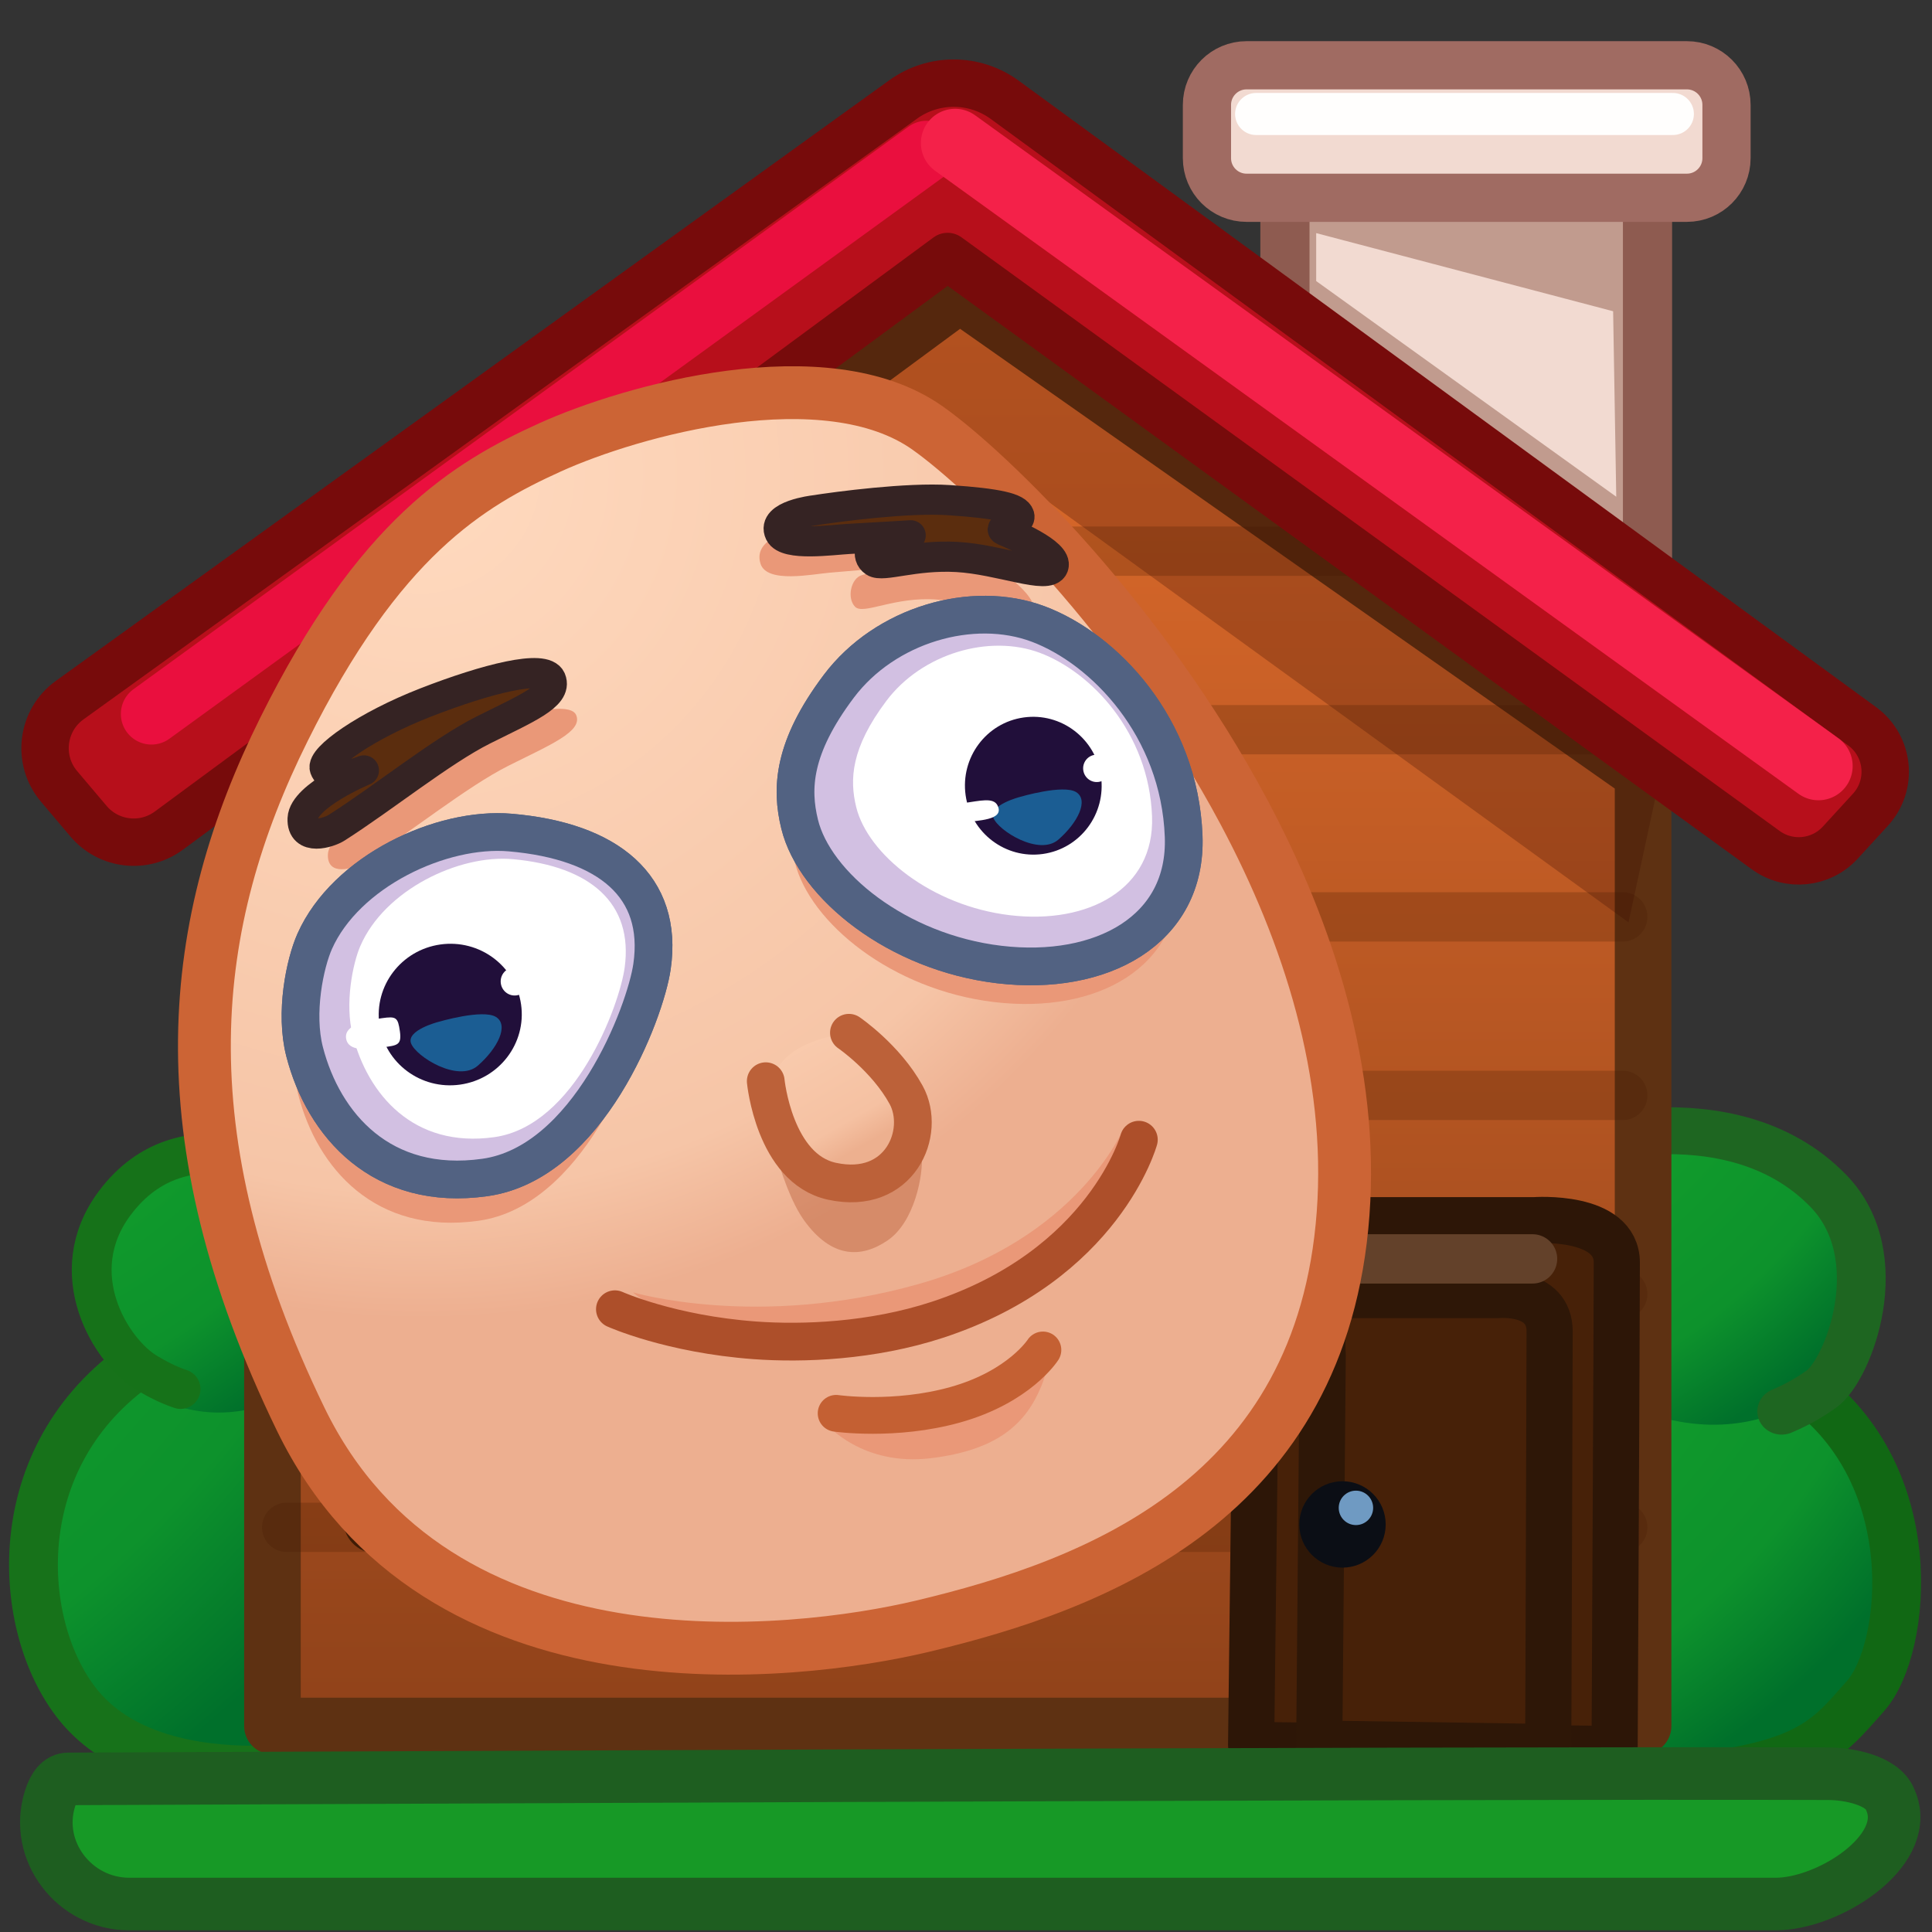 <svg xmlns="http://www.w3.org/2000/svg" xmlns:xlink="http://www.w3.org/1999/xlink" viewBox="0 0 512 512" width="512" height="512" style="width: 100%; height: 100%; transform: translate3d(0,0,0); content-visibility: visible;" preserveAspectRatio="xMidYMid meet"><rect x="0" y="0" width="512" height="512" fill="#333333" stroke="none"/><defs><clipPath id="__lottie_element_2"><rect width="512" height="512" x="0" y="0"></rect></clipPath><clipPath id="__lottie_element_4"><path d="M0,0 L512,0 L512,512 L0,512z"></path></clipPath><radialGradient id="__lottie_element_14" spreadMethod="pad" gradientUnits="userSpaceOnUse" cx="-91.546" cy="-146.757" r="224.05" fx="-91.546" fy="-146.757"><stop offset="0%" stop-color="rgb(255,218,191)"></stop><stop offset="85%" stop-color="rgb(246,197,167)"></stop><stop offset="100%" stop-color="rgb(237,175,144)"></stop></radialGradient><linearGradient id="__lottie_element_19" spreadMethod="pad" gradientUnits="userSpaceOnUse" x1="26.018" y1="9.434" x2="51.783" y2="54.326"><stop offset="0%" stop-color="rgb(252,210,182)"></stop><stop offset="85%" stop-color="rgb(245,193,162)"></stop><stop offset="100%" stop-color="rgb(237,176,143)"></stop></linearGradient><linearGradient id="__lottie_element_32" spreadMethod="pad" gradientUnits="userSpaceOnUse" x1="13.137" y1="-225.641" x2="12.664" y2="264.253"><stop offset="0%" stop-color="rgb(232,112,45)"></stop><stop offset="50%" stop-color="rgb(180,85,34)"></stop><stop offset="100%" stop-color="rgb(128,58,22)"></stop></linearGradient><linearGradient id="__lottie_element_41" spreadMethod="pad" gradientUnits="userSpaceOnUse"><stop></stop><stop></stop><stop></stop></linearGradient><linearGradient id="__lottie_element_45" spreadMethod="pad" gradientUnits="userSpaceOnUse"><stop></stop><stop></stop><stop></stop></linearGradient><radialGradient id="__lottie_element_58" spreadMethod="pad" gradientUnits="userSpaceOnUse" cx="-91.422" cy="-112.188" r="202.655" fx="-111.281" fy="-125.44"><stop offset="0%" stop-color="rgb(26,179,45)"></stop><stop offset="85%" stop-color="rgb(13,146,44)"></stop><stop offset="100%" stop-color="rgb(0,112,43)"></stop></radialGradient><radialGradient id="__lottie_element_59" spreadMethod="pad" gradientUnits="userSpaceOnUse" cx="-91.422" cy="-112.188" r="179.585" fx="-91.422" fy="-112.188"><stop offset="0%" stop-color="rgb(26,179,45)"></stop><stop offset="85%" stop-color="rgb(13,146,44)"></stop><stop offset="100%" stop-color="rgb(0,112,43)"></stop></radialGradient><radialGradient id="__lottie_element_60" spreadMethod="pad" gradientUnits="userSpaceOnUse" cx="-212.391" cy="-130.363" r="328.3" fx="-212.391" fy="-130.363"><stop offset="0%" stop-color="rgb(26,179,45)"></stop><stop offset="85%" stop-color="rgb(13,146,44)"></stop><stop offset="100%" stop-color="rgb(0,112,43)"></stop></radialGradient><radialGradient id="__lottie_element_61" spreadMethod="pad" gradientUnits="userSpaceOnUse" cx="-91.422" cy="-112.188" r="179.585" fx="-91.422" fy="-112.188"><stop offset="0%" stop-color="rgb(26,179,45)"></stop><stop offset="85%" stop-color="rgb(13,146,44)"></stop><stop offset="100%" stop-color="rgb(0,112,43)"></stop></radialGradient></defs><g clip-path="url(#__lottie_element_2)"><g clip-path="url(#__lottie_element_4)" style="display: block;" transform="matrix(1,0,0,1,0,0)" opacity="1"><g style="display: block;" transform="matrix(1,0,0,1,287.919,-14.636)" opacity="1"><g opacity="1" transform="matrix(1,0,0,1,100.645,123.626)"><path fill="rgb(193,155,142)" fill-opacity="1" d=" M-48.043,-11.597 C-48.043,-11.597 -48.043,-59.64 -48.043,-59.64 C-48.043,-59.64 48.043,-59.64 48.043,-59.64 C48.043,-59.64 48.043,59.64 48.043,59.64 C48.043,59.64 -48.043,-11.597 -48.043,-11.597z"></path><path stroke-linecap="round" stroke-linejoin="round" fill-opacity="0" stroke="rgb(142,91,80)" stroke-opacity="1" stroke-width="13.033" d=" M-48.043,-11.597 C-48.043,-11.597 -48.043,-59.64 -48.043,-59.64 C-48.043,-59.64 48.043,-59.64 48.043,-59.64 C48.043,-59.64 48.043,59.64 48.043,59.64 C48.043,59.64 -48.043,-11.597 -48.043,-11.597z"></path></g><g opacity="1" transform="matrix(1,0,0,1,100.779,49.491)"><path fill="rgb(242,218,209)" fill-opacity="1" d=" M-58.348,17.556 C-58.348,17.556 58.348,17.556 58.348,17.556 C64.145,17.556 68.844,12.858 68.844,7.061 C68.844,7.061 68.844,-7.06 68.844,-7.06 C68.844,-12.857 64.145,-17.556 58.348,-17.556 C58.348,-17.556 -58.348,-17.556 -58.348,-17.556 C-64.145,-17.556 -68.844,-12.857 -68.844,-7.06 C-68.844,-7.06 -68.844,7.061 -68.844,7.061 C-68.844,12.858 -64.145,17.556 -58.348,17.556z"></path></g><g opacity="1" transform="matrix(1,0,0,1,100.779,49.491)"><path stroke-linecap="round" stroke-linejoin="round" fill-opacity="0" stroke="rgb(160,107,98)" stroke-opacity="1" stroke-width="12.774" d=" M-58.348,17.556 C-58.348,17.556 58.348,17.556 58.348,17.556 C64.145,17.556 68.844,12.858 68.844,7.061 C68.844,7.061 68.844,-7.06 68.844,-7.06 C68.844,-12.857 64.145,-17.556 58.348,-17.556 C58.348,-17.556 -58.348,-17.556 -58.348,-17.556 C-64.145,-17.556 -68.844,-12.857 -68.844,-7.06 C-68.844,-7.06 -68.844,7.061 -68.844,7.061 C-68.844,12.858 -64.145,17.556 -58.348,17.556z"></path></g><g opacity="1" transform="matrix(1,0,0,1,100.645,111.343)"><path fill="rgb(242,218,209)" fill-opacity="1" d=" M38.932,-14.223 C38.932,-14.223 -39.759,-34.931 -39.759,-34.931 C-39.759,-34.931 -39.759,-22.223 -39.759,-22.223 C-39.759,-22.223 39.759,34.931 39.759,34.931 C39.759,34.931 38.932,-14.223 38.932,-14.223z"></path></g><g opacity="1" transform="matrix(1,0,0,1,22.482,22.422)"><path fill="rgb(127,127,127)" fill-opacity="1" d=" M132.926,22.422 C132.926,22.422 22.482,22.422 22.482,22.422 C22.482,22.422 132.926,22.422 132.926,22.422z"></path></g><g opacity="1" transform="matrix(1,0,0,1,0,0)"><path stroke-linecap="round" stroke-linejoin="round" fill-opacity="0" stroke="rgb(255,254,253)" stroke-opacity="1" stroke-width="11.148" d=" M155.407,44.843 C155.407,44.843 44.964,44.843 44.964,44.843"></path></g></g><g style="display: block;" transform="matrix(1,0,0,1,256,256)" opacity="1"><g opacity="1" transform="matrix(1,0,0,1,0,0)"><path fill="rgb(39,15,28)" fill-opacity="1" d=" M-103,-86 C-103,-86 -167,-19 -167,0 C-167,19 -169,116 -156,134 C-143,152 -25,154 4,155 C33,156 49,125 54,107 C59,89 95,9 87,-45 C79,-99 -103,-86 -103,-86z"></path><path stroke-linecap="butt" stroke-linejoin="miter" fill-opacity="0" stroke-miterlimit="4" stroke="rgb(93,43,9)" stroke-opacity="0.24" stroke-width="15" d=" M-103,-86 C-103,-86 -167,-19 -167,0 C-167,19 -169,116 -156,134 C-143,152 -25,154 4,155 C33,156 49,125 54,107 C59,89 95,9 87,-45 C79,-99 -103,-86 -103,-86z"></path></g></g><g style="display: block;" transform="matrix(1,0,0,1,-36.623,251.424)" opacity="1"><g opacity="1" transform="matrix(0.997,-0.079,0.076,0.957,-13.328,46.115)"><g opacity="1" transform="matrix(1,0,0,1,477.546,152.388)"><path fill="url(#__lottie_element_58)" fill-opacity="1" d=" M-71.077,-55.592 C-71.077,-55.592 9.333,-68.497 42.092,-41.694 C74.852,-14.891 64.925,38.716 53.012,50.628 C41.1,62.541 -11.514,68.497 -11.514,68.497 C-11.514,68.497 -71.077,53.607 -71.077,53.607 C-71.077,53.607 -71.077,-55.592 -71.077,-55.592z"></path></g><g opacity="1" transform="matrix(1,0,0,1,479.434,152.388)"><path stroke-linecap="round" stroke-linejoin="round" fill-opacity="0" stroke="rgb(17,104,20)" stroke-opacity="1" stroke-width="12.934" d=" M-72.964,-55.592 C-72.964,-55.592 6.445,-64.497 39.204,-37.694 C71.964,-10.891 63.038,38.216 51.125,50.128 C39.213,62.041 33.689,70.188 -16.401,68.497 C-36.855,67.807 -72.964,53.607 -72.964,53.607 C-72.964,53.607 -72.964,-55.592 -72.964,-55.592z"></path></g><g opacity="1" transform="matrix(1,0,0,1,504.145,80.015)"><path fill="url(#__lottie_element_59)" fill-opacity="1" d=" M-50.954,-33.986 C-50.954,-33.986 3.022,-47.68 27.173,-17.279 C42.612,2.155 28.714,32.409 21.204,37.084 C13.693,41.758 0.525,47.68 -16.78,43.021 C-30.947,39.207 -55.407,26.892 -55.407,26.892 C-55.407,26.892 -50.954,-33.986 -50.954,-33.986z"></path></g><g opacity="1" transform="matrix(1,0,0,1,504.145,77.335)"><path stroke-linecap="round" stroke-linejoin="round" fill-opacity="0" stroke="rgb(30,102,33)" stroke-opacity="1" stroke-width="12.934" d=" M-58.619,24.529 C-58.619,24.529 -43.489,-32.332 -43.489,-32.332 C-43.489,-32.332 3.023,-45 27.174,-14.599 C42.612,4.835 28.714,35.09 21.204,39.764 C18.34,41.546 14.653,43.51 10.228,45"></path></g></g><g opacity="1" transform="matrix(1,0,0,1,2,0)"><g opacity="1" transform="matrix(1,0,0,1,89.114,86.452)"><path fill="url(#__lottie_element_60)" fill-opacity="1" d=" M27.146,23.898 C27.146,23.898 -14.465,17.121 -34.157,41.911 C-46.746,57.757 -40.729,102.553 -36.29,108.239 C-7.492,145.124 16.572,123.878 30.682,120.079 C42.233,116.969 34.746,19.436 34.746,19.436 C34.746,19.436 27.146,23.898 27.146,23.898z"></path></g><g opacity="1" transform="matrix(1,0,0,1,105.299,152.388)"><path stroke-linecap="round" stroke-linejoin="round" fill-opacity="0" stroke="rgb(23,114,26)" stroke-opacity="1" stroke-width="12.934" d=" M25.965,-45.592 C25.965,-45.592 -5.445,-65.997 -38.204,-39.194 C-70.964,-12.391 -65.177,32.688 -47.624,50.628 C-26.331,72.391 16.902,63.497 16.902,63.497 C16.902,63.497 72.965,53.607 72.965,53.607 C72.965,53.607 25.965,-45.592 25.965,-45.592z"></path></g><g opacity="1" transform="matrix(1,0,0,1,89.114,86.452)"><path fill="url(#__lottie_element_61)" fill-opacity="1" d=" M24.146,-26.102 C24.146,-26.102 -2.465,-38.879 -22.157,-14.089 C-34.746,1.757 -23.414,26.427 -17.29,30.239 C-11.166,34.05 -0.428,38.878 13.682,35.079 C25.233,31.969 34.746,19.436 34.746,19.436 C34.746,19.436 24.146,-26.102 24.146,-26.102z"></path></g><g opacity="1" transform="matrix(1,0,0,1,89.132,79.675)"><path stroke-linecap="round" stroke-linejoin="round" fill-opacity="0" stroke="rgb(22,114,25)" stroke-opacity="1" stroke-width="10.546" d=" M34.727,26.212 C34.727,26.212 24.127,-19.325 24.127,-19.325 C24.127,-19.325 -5.668,-37.006 -24.139,-12.216 C-38.01,6.401 -25.063,27.095 -15.601,32.736 C-13.238,34.144 -10.259,35.792 -6.651,37.006"></path></g></g></g><g style="display: block;" transform="matrix(1,0,0,1,-25.962,-10.842)" opacity="1"><g opacity="1" transform="matrix(1,0,0,1,221.461,313.324)"><path stroke-linecap="round" stroke-linejoin="round" fill-opacity="0" stroke="rgb(132,67,23)" stroke-opacity="1" stroke-width="29.877" d=" M100.342,7.904 C100.342,62.299 111.864,122.707 2.741,122.707 C-111.864,122.707 -96.641,62.299 -96.641,7.904 C-96.641,-46.491 -91.835,-122.707 0.787,-120.715 C102.134,-118.536 100.342,-46.491 100.342,7.904z"></path></g><g opacity="1" transform="matrix(1,0,0,1,279.78,278.496)"><path fill="url(#__lottie_element_32)" fill-opacity="1" d=" M0.509,-189.755 C0.509,-189.755 -181.615,-55.452 -181.615,-55.452 C-181.615,-55.452 -181.615,189.755 -181.615,189.755 C-181.615,189.755 181.616,189.755 181.616,189.755 C181.616,189.755 181.616,-62.574 181.616,-62.574 C181.616,-62.574 0.509,-189.755 0.509,-189.755z M-53.544,134.812 C-159.387,134.812 -155.204,98.057 -155.204,47.82 C-155.204,-2.417 -137.628,-76.078 -56.987,-78.258 C16.032,-80.231 42.436,-7.758 42.436,42.479 C42.436,92.716 47.237,134.812 -53.544,134.812z"></path></g><g opacity="1" transform="matrix(1,0,0,1,279.78,278.496)"><path stroke-linecap="round" stroke-linejoin="round" fill-opacity="0" stroke="rgb(94,49,18)" stroke-opacity="1" stroke-width="15" d=" M0.509,-189.755 C0.509,-189.755 -181.615,-55.452 -181.615,-55.452 C-181.615,-55.452 -181.615,189.755 -181.615,189.755 C-181.615,189.755 181.616,189.755 181.616,189.755 C181.616,189.755 181.616,-62.574 181.616,-62.574 C181.616,-62.574 0.509,-189.755 0.509,-189.755z M-53.544,134.812 C-159.387,134.812 -155.204,98.057 -155.204,47.82 C-155.204,-2.417 -137.628,-76.078 -56.987,-78.258 C16.032,-80.231 42.436,-7.758 42.436,42.479 C42.436,92.716 47.237,134.812 -53.544,134.812z"></path></g><g opacity="1" transform="matrix(1,0,0,1,0,0)"><g opacity="1" transform="matrix(1,0,0,1,0,0)"><path stroke-linecap="round" stroke-linejoin="round" fill-opacity="0" stroke="rgb(67,28,1)" stroke-opacity="0.24" stroke-width="13.071" d=" M175.933,156.91 C175.933,156.91 444.012,156.91 444.012,156.91"></path></g><g opacity="1" transform="matrix(1,0,0,1,0,0)"><path stroke-linecap="round" stroke-linejoin="round" fill-opacity="0" stroke="rgb(67,28,1)" stroke-opacity="0.24" stroke-width="13.071" d=" M259.117,204.221 C259.117,204.221 457.09,204.221 457.09,204.221"></path></g><g opacity="1" transform="matrix(1,0,0,1,0,0)"><path stroke-linecap="round" stroke-linejoin="round" fill-opacity="0" stroke="rgb(67,28,1)" stroke-opacity="0.24" stroke-width="13.071" d=" M94.202,204.221 C94.202,204.221 205.902,204.221 205.902,204.221"></path></g><g opacity="1" transform="matrix(1,0,0,1,0,0)"><path stroke-linecap="round" stroke-linejoin="round" fill-opacity="0" stroke="rgb(67,28,1)" stroke-opacity="0.24" stroke-width="13.071" d=" M308.883,253.822 C308.883,253.822 456.012,253.822 456.012,253.822"></path></g><g opacity="1" transform="matrix(1,0,0,1,0,0)"><path stroke-linecap="round" stroke-linejoin="round" fill-opacity="0" stroke="rgb(67,28,1)" stroke-opacity="0.24" stroke-width="13.071" d=" M101.937,253.822 C101.937,253.822 135.612,253.822 135.612,253.822"></path></g><g opacity="1" transform="matrix(1,0,0,1,0,0)"><path stroke-linecap="round" stroke-linejoin="round" fill-opacity="0" stroke="rgb(67,28,1)" stroke-opacity="0.24" stroke-width="13.071" d=" M315.603,301.134 C315.603,301.134 456.012,301.134 456.012,301.134"></path></g><g opacity="1" transform="matrix(1,0,0,1,0,0)"><path stroke-linecap="round" stroke-linejoin="round" fill-opacity="0" stroke="rgb(67,28,1)" stroke-opacity="0.24" stroke-width="13.071" d=" M101.937,301.134 C101.937,301.134 123.812,301.134 123.812,301.134"></path></g><g opacity="1" transform="matrix(1,0,0,1,0,0)"><path stroke-linecap="round" stroke-linejoin="round" fill-opacity="0" stroke="rgb(67,28,1)" stroke-opacity="0.24" stroke-width="13.071" d=" M315.094,353.787 C315.094,353.787 456.011,353.787 456.011,353.787"></path></g><g opacity="1" transform="matrix(1,0,0,1,0,0)"><path stroke-linecap="round" stroke-linejoin="round" fill-opacity="0" stroke="rgb(67,28,1)" stroke-opacity="0.24" stroke-width="13.071" d=" M101.937,353.787 C101.937,353.787 123.304,353.787 123.304,353.787"></path></g><g opacity="1" transform="matrix(1,0,0,1,0,0)"><path stroke-linecap="round" stroke-linejoin="round" fill-opacity="0" stroke="rgb(67,28,1)" stroke-opacity="0.24" stroke-width="13.071" d=" M101.937,415.597 C101.937,415.597 456.011,415.597 456.011,415.597"></path></g></g><g opacity="1" transform="matrix(1,0,0,1,405.54,403.476)"><path fill="rgb(71,33,8)" fill-opacity="1" d=" M-48.02,69.801 C-48.02,69.801 -46.565,-50.783 -46.565,-50.783 C-46.565,-50.783 -48.893,-69.271 -35.797,-69.271 C-35.797,-69.271 27.065,-69.271 27.065,-69.271 C27.065,-69.271 48.893,-70.88 48.893,-58.018 C48.893,-45.155 48.311,70.879 48.311,70.879 C48.311,70.879 -48.02,69.801 -48.02,69.801z"></path></g><g opacity="1" transform="matrix(1,0,0,1,405.54,403.476)"><path stroke-linecap="round" stroke-linejoin="round" fill-opacity="0" stroke="rgb(45,22,7)" stroke-opacity="1" stroke-width="12.231" d=" M-48.02,69.801 C-48.02,69.801 -46.565,-50.783 -46.565,-50.783 C-46.565,-50.783 -48.893,-69.271 -35.797,-69.271 C-35.797,-69.271 27.065,-69.271 27.065,-69.271 C27.065,-69.271 48.893,-70.88 48.893,-58.018 C48.893,-45.155 48.311,70.879 48.311,70.879 C48.311,70.879 -48.02,69.801 -48.02,69.801z"></path></g><g opacity="1" transform="matrix(1,0,0,1,405.829,413.253)"><path stroke-linecap="round" stroke-linejoin="round" fill-opacity="0" stroke="rgb(46,23,7)" stroke-opacity="1" stroke-width="12.231" d=" M-30.248,59.653 C-30.248,59.653 -29.331,-43.398 -29.331,-43.398 C-29.331,-43.398 -30.798,-59.2 -22.548,-59.2 C-22.548,-59.2 17.049,-59.2 17.049,-59.2 C17.049,-59.2 30.799,-60.574 30.799,-49.581 C30.799,-38.589 30.433,60.574 30.433,60.574 C30.433,60.574 -30.248,59.653 -30.248,59.653z"></path></g><g opacity="1" transform="matrix(1,0,0,1,283.553,168.289)"><path fill="rgb(61,12,1)" fill-opacity="0.27" d=" M-182.379,82.414 C-182.379,82.414 -9.157,-45.785 -9.157,-45.785 C-9.157,-45.785 173.985,86.993 173.985,86.993 C173.985,86.993 182.379,48.075 182.379,48.075 C182.379,48.075 -2.289,-86.992 -2.289,-86.992 C-2.289,-86.992 -179.327,38.155 -179.327,38.155 C-179.327,38.155 -182.379,82.414 -182.379,82.414z"></path></g><g opacity="1" transform="matrix(1,0,0,1,281.68,135.998)"><path fill="rgb(183,15,27)" fill-opacity="1" d=" M-210.976,94.97 C-210.976,94.97 -4.602,-57.18 -4.602,-57.18 C-4.602,-57.18 212.227,100.143 212.227,100.143 C218.36,104.593 226.855,103.735 231.975,98.15 C231.975,98.15 239.964,89.434 239.964,89.434 C245.971,82.882 244.946,72.563 237.769,67.319 C237.769,67.319 10.537,-98.706 10.537,-98.706 C2.528,-104.557 -8.335,-104.593 -16.382,-98.794 C-16.382,-98.794 -237.263,60.393 -237.263,60.393 C-244.68,65.738 -245.971,76.269 -240.066,83.248 C-240.066,83.248 -232.256,92.477 -232.256,92.477 C-226.924,98.779 -217.62,99.868 -210.976,94.97z"></path></g><g opacity="1" transform="matrix(1,0,0,1,281.68,135.998)"><path stroke-linecap="round" stroke-linejoin="round" fill-opacity="0" stroke="rgb(119,11,11)" stroke-opacity="1" stroke-width="12.562" d=" M-210.976,94.97 C-210.976,94.97 -4.602,-57.18 -4.602,-57.18 C-4.602,-57.18 212.227,100.143 212.227,100.143 C218.36,104.593 226.855,103.735 231.975,98.15 C231.975,98.15 239.964,89.434 239.964,89.434 C245.971,82.882 244.946,72.563 237.769,67.319 C237.769,67.319 10.537,-98.706 10.537,-98.706 C2.528,-104.557 -8.335,-104.593 -16.382,-98.794 C-16.382,-98.794 -237.263,60.393 -237.263,60.393 C-244.68,65.738 -245.971,76.269 -240.066,83.248 C-240.066,83.248 -232.256,92.477 -232.256,92.477 C-226.924,98.779 -217.62,99.868 -210.976,94.97z"></path></g><g opacity="1" transform="matrix(1,0,0,1,381.737,414.834)"><path fill="rgb(11,14,21)" fill-opacity="1" d=" M11.447,0 C11.447,6.322 6.321,11.446 0,11.446 C-6.322,11.446 -11.447,6.322 -11.447,0 C-11.447,-6.322 -6.322,-11.446 0,-11.446 C6.321,-11.446 11.447,-6.322 11.447,0z"></path></g><g opacity="1" transform="matrix(1,0,0,1,385.299,410.443)"><path fill="rgb(111,154,194)" fill-opacity="1" d=" M4.56,0 C4.56,2.519 2.518,4.561 -0.001,4.561 C-2.519,4.561 -4.561,2.519 -4.561,0 C-4.561,-2.519 -2.519,-4.561 -0.001,-4.561 C2.518,-4.561 4.56,-2.519 4.56,0z"></path></g><g opacity="1" transform="matrix(1,0,0,1,168.81,125.5)"><path stroke-linecap="round" stroke-linejoin="round" fill-opacity="0" stroke="rgb(234,15,62)" stroke-opacity="1" stroke-width="16.216" d=" M-102.713,74.549 C-102.713,74.549 102.712,-74.549 102.712,-74.549"></path></g><g opacity="1" transform="matrix(1,0,0,1,393.47,131.298)"><path stroke-linecap="round" stroke-linejoin="round" fill-opacity="0" stroke="rgb(244,33,73)" stroke-opacity="1" stroke-width="18.132" d=" M-114.401,-82.557 C-114.401,-82.557 114.401,82.557 114.401,82.557"></path></g><g opacity="1" transform="matrix(1,0,0,1,0,0)"><path stroke-linecap="round" stroke-linejoin="round" fill-opacity="0" stroke="rgb(99,65,42)" stroke-opacity="1" stroke-width="13.071" d=" M370.715,344.46 C370.715,344.46 432.101,344.46 432.101,344.46"></path></g><g opacity="1" transform="matrix(1,0,0,1,283.422,497.98)"><path fill="rgb(23,153,38)" fill-opacity="1" d=" M-223.179,17.451 C-237.755,17.451 -248.594,3.363 -244.189,-10.532 C-243.203,-13.641 -241.677,-15.714 -239.36,-15.714 C-228.63,-15.714 125.719,-17.451 227.116,-17.084 C232.347,-17.065 241.284,-15.43 243.422,-10.35 C243.563,-10.017 243.698,-9.673 243.828,-9.317 C248.594,3.708 226.996,17.451 213.126,17.451 C213.126,17.451 -223.179,17.451 -223.179,17.451z"></path></g><g opacity="1" transform="matrix(1,0,0,1,283.422,497.98)"><path stroke-linecap="round" stroke-linejoin="round" fill-opacity="0" stroke="rgb(30,94,32)" stroke-opacity="1" stroke-width="13.931" d=" M-223.179,17.451 C-237.755,17.451 -248.594,3.363 -244.189,-10.532 C-243.203,-13.641 -241.677,-15.714 -239.36,-15.714 C-228.63,-15.714 125.719,-17.451 227.116,-17.084 C232.347,-17.065 241.284,-15.43 243.422,-10.35 C243.563,-10.017 243.698,-9.673 243.828,-9.317 C248.594,3.708 226.996,17.451 213.126,17.451 C213.126,17.451 -223.179,17.451 -223.179,17.451z"></path></g></g><g style="display: block;" transform="matrix(1,0,0,1,51.079,137.468)" opacity="1"><g opacity="1" transform="matrix(1,0,0,1,145.21,155.95)"><path stroke-linecap="round" stroke-linejoin="round" fill-opacity="0" stroke="rgb(139,10,37)" stroke-opacity="1" stroke-width="20.54" d=" M93.86,-9.215 C93.86,25.608 91.746,90.017 84.997,95.401 C73.467,104.6 41.215,95.821 1.95,95.821 C-38.476,95.821 -65.508,98.784 -80.646,95.946 C-89.364,94.311 -93.86,23.704 -93.86,-11.504 C-93.86,-65.9 -53.633,-104.601 0.763,-104.601 C55.158,-104.601 93.86,-63.61 93.86,-9.215z"></path></g><g opacity="1" transform="matrix(1,0,0,1,145.081,256.011)"><path fill="rgb(63,28,5)" fill-opacity="1" d=" M-96.458,18.145 C-101.495,18.145 -105.478,13.878 -105.132,8.853 C-105.132,8.853 -104.263,-3.773 -104.263,-3.773 C-103.668,-10.814 -97.869,-16.354 -90.803,-16.447 C-90.706,-16.448 -90.608,-16.448 -90.51,-16.448 C-80.674,-16.448 85.849,-17.805 85.849,-17.805 C85.849,-17.805 96.024,-18.144 100.433,-12.379 C102.172,-10.105 103.933,2.019 104.959,10.285 C105.478,14.463 102.216,18.145 98.006,18.145 C98.006,18.145 -96.458,18.145 -96.458,18.145z"></path></g><g opacity="1" transform="matrix(1,0,0,1,143.683,245.413)"><path fill="rgb(165,82,25)" fill-opacity="0.52" d=" M91.063,4.324 C91.063,4.324 -91.061,4.324 -91.061,4.324 C-93.44,4.324 -95.386,2.378 -95.386,0 C-95.386,-2.378 -93.44,-4.324 -91.061,-4.324 C-91.061,-4.324 91.063,-4.324 91.063,-4.324 C93.441,-4.324 95.386,-2.378 95.386,0 C95.386,2.378 93.441,4.324 91.063,4.324z"></path></g></g><g style="display: block;" transform="matrix(1,0,0,1,9.672,61.106)" opacity="1"><g opacity="1" transform="matrix(1,0,0,1,193.284,211.169)"><path fill="url(#__lottie_element_14)" fill-opacity="1" d=" M41.419,158.712 C7.663,166.734 -87.297,177.967 -123.273,103.82 C-160.081,27.959 -152.99,-28.086 -127.736,-78.924 C-102.482,-129.762 -78.81,-143.905 -57.227,-153.701 C-35.644,-163.497 15.899,-177.967 42.914,-158.811 C59.452,-147.084 99.652,-107.84 126.716,-57.047 C143.861,-24.87 155.734,11.943 152.979,49.332 C147.415,124.861 87.935,147.658 41.419,158.712z"></path><path stroke-linecap="butt" stroke-linejoin="miter" fill-opacity="0" stroke-miterlimit="10" stroke="rgb(204,100,53)" stroke-opacity="1" stroke-width="14" d=" M41.419,158.712 C7.663,166.734 -87.297,177.967 -123.273,103.82 C-160.081,27.959 -152.99,-28.086 -127.736,-78.924 C-102.482,-129.762 -78.81,-143.905 -57.227,-153.701 C-35.644,-163.497 15.899,-177.967 42.914,-158.811 C59.452,-147.084 99.652,-107.84 126.716,-57.047 C143.861,-24.87 155.734,11.943 152.979,49.332 C147.415,124.861 87.935,147.658 41.419,158.712z"></path></g></g><g style="display: block;" transform="matrix(1,0,0,1,137.956,277.032)" opacity="1"><g opacity="1" transform="matrix(1,0,0,1,110.639,95.793)"><path fill="rgb(234,152,120)" fill-opacity="1" d=" M-29.605,4.54 C-29.605,4.54 -20.16,15.802 -1.998,13.622 C16.165,11.443 23.43,4.178 27.425,-5.63 C29.449,-10.597 29.605,-15.801 29.605,-15.801 C29.605,-15.801 25.972,-11.08 18.344,-7.811 C10.716,-4.541 -1.635,-1.271 -5.994,-0.908 C-10.353,-0.545 -29.605,4.54 -29.605,4.54z"></path></g><g opacity="1" transform="matrix(1,0,0,1,111.026,90.228)"><path stroke-linecap="round" stroke-linejoin="round" fill-opacity="0" stroke="rgb(196,96,51)" stroke-opacity="1" stroke-width="9.743" d=" M-27.401,7.285 C-27.401,7.285 -11.913,9.511 4.153,5.02 C21.189,0.258 27.401,-9.51 27.401,-9.51"></path></g><g opacity="1" transform="matrix(1,0,0,1,94.837,54.928)"><path fill="rgb(234,152,120)" fill-opacity="1" d=" M-65.022,10.534 C-65.022,10.534 -31.966,20.342 10.534,8.354 C53.034,-3.633 65.022,-33.056 65.022,-33.056 C65.022,-33.056 59.165,9.899 19.979,18.889 C-41.774,33.056 -65.022,10.534 -65.022,10.534z"></path></g><g opacity="1" transform="matrix(1,0,0,1,94.426,52.046)"><path stroke-linecap="round" stroke-linejoin="round" fill-opacity="0" stroke="rgb(173,79,42)" stroke-opacity="1" stroke-width="10" d=" M-69.426,17.88 C-69.426,17.88 -54.771,24.491 -32.282,26.128 C-19.68,27.046 -1.349,26.378 16.031,20.68 C60.348,6.15 69.426,-27.046 69.426,-27.046"></path></g></g><g style="display: block;" transform="matrix(1,0,0,1,86.392,142.22)" opacity="1"><g opacity="1" transform="matrix(1,0,0,1.492,150.979,9.472)"><path fill="rgb(234,152,120)" fill-opacity="1" d=" M-26.729,-7.514 C-20.562,-8.487 -1.925,-10.956 9.034,-10.222 C22.085,-9.348 27.092,-8.126 27.67,-6.087 C28.248,-4.048 21.88,-2.953 23.553,-2.205 C25.226,-1.457 38.048,3.766 36.702,7.361 C35.355,10.956 22.53,5.477 11.146,4.839 C-0.237,4.202 -8.521,7.62 -10.758,6.111 C-12.995,4.603 -11.926,1.011 -8.88,0.465 C-5.834,-0.081 -1.128,-0.902 -1.128,-0.902 C-1.128,-0.902 -11.387,-0.274 -17.488,0.051 C-21.92,0.288 -34.113,2.03 -35.818,-1.53 C-38.049,-6.187 -26.729,-7.514 -26.729,-7.514z"></path></g><g opacity="1" transform="matrix(1,0,0,1,34.175,66.726)"><path fill="rgb(234,152,120)" fill-opacity="1" d=" M-24.715,19.9 C-12.229,11.946 3.114,-0.469 14.217,-6.036 C25.319,-11.603 33.926,-15.097 32.131,-19.431 C30.434,-23.527 15.004,-19.575 -0.995,-13.35 C-16.993,-7.126 -28.798,1.329 -27.792,4.155 C-26.264,8.447 -17.436,4.684 -17.436,4.684 C-17.436,4.684 -33.416,11.375 -33.671,17.451 C-33.926,23.527 -26.655,21.136 -24.715,19.9z"></path></g></g><g style="display: block;" transform="matrix(1,0,0,1,59.944,111.808)" opacity="1"><g opacity="1" transform="matrix(1,0,0,1,182.518,30.956)"><path fill="rgb(91,45,14)" fill-opacity="1" d=" M-26.73,-7.514 C-20.563,-8.487 -1.926,-10.956 9.033,-10.222 C22.083,-9.348 27.092,-8.126 27.67,-6.087 C28.248,-4.048 21.879,-2.953 23.552,-2.205 C25.225,-1.457 38.048,3.766 36.702,7.361 C35.355,10.956 22.53,5.477 11.146,4.839 C-0.237,4.202 -8.522,7.62 -10.759,6.111 C-12.996,4.603 -11.927,1.011 -8.881,0.465 C-5.835,-0.081 -1.128,-0.902 -1.128,-0.902 C-1.128,-0.902 -11.387,-0.274 -17.488,0.051 C-21.92,0.288 -34.113,2.03 -35.818,-1.53 C-38.049,-6.187 -26.73,-7.514 -26.73,-7.514z"></path><path stroke-linecap="round" stroke-linejoin="round" fill-opacity="0" stroke="rgb(53,35,35)" stroke-opacity="1" stroke-width="8" d=" M-26.73,-7.514 C-20.563,-8.487 -1.926,-10.956 9.033,-10.222 C22.083,-9.348 27.092,-8.126 27.67,-6.087 C28.248,-4.048 21.879,-2.953 23.552,-2.205 C25.225,-1.457 38.048,3.766 36.702,7.361 C35.355,10.956 22.53,5.477 11.146,4.839 C-0.237,4.202 -8.522,7.62 -10.759,6.111 C-12.996,4.603 -11.927,1.011 -8.881,0.465 C-5.835,-0.081 -1.128,-0.902 -1.128,-0.902 C-1.128,-0.902 -11.387,-0.274 -17.488,0.051 C-21.92,0.288 -34.113,2.03 -35.818,-1.53 C-38.049,-6.187 -26.73,-7.514 -26.73,-7.514z"></path></g><g opacity="1" transform="matrix(1,0,0,1,53.925,87.683)"><path fill="rgb(91,45,14)" fill-opacity="1" d=" M-24.715,19.9 C-12.229,11.946 3.114,-0.469 14.217,-6.036 C25.319,-11.603 33.926,-15.097 32.131,-19.431 C30.434,-23.527 15.004,-19.575 -0.995,-13.35 C-16.993,-7.126 -28.798,1.329 -27.792,4.155 C-26.264,8.447 -17.436,4.684 -17.436,4.684 C-17.436,4.684 -33.416,11.375 -33.671,17.451 C-33.926,23.527 -26.655,21.136 -24.715,19.9z"></path><path stroke-linecap="round" stroke-linejoin="round" fill-opacity="0" stroke="rgb(53,35,35)" stroke-opacity="1" stroke-width="8" d=" M-24.715,19.9 C-12.229,11.946 3.114,-0.469 14.217,-6.036 C25.319,-11.603 33.926,-15.097 32.131,-19.431 C30.434,-23.527 15.004,-19.575 -0.995,-13.35 C-16.993,-7.126 -28.798,1.329 -27.792,4.155 C-26.264,8.447 -17.436,4.684 -17.436,4.684 C-17.436,4.684 -33.416,11.375 -33.671,17.451 C-33.926,23.527 -26.655,21.136 -24.715,19.9z"></path></g></g><g style="display: block;" transform="matrix(1,0,0,1,53.066,133.811)" opacity="1"><g opacity="1" transform="matrix(1,0,0,1,0,0)"><g opacity="1" transform="matrix(1,0,0,1,207.726,84.961)"><path fill="rgb(234,152,120)" fill-opacity="1" d=" M-50.187,9.61 C-52.499,0.176 -52.045,-10.691 -39.794,-26.963 C-27.543,-43.234 -4.423,-50.004 13.054,-43.439 C30.53,-36.875 50.508,-16.118 51.577,12.821 C52.499,37.759 29.735,50.004 2.7,46.793 C-24.334,43.582 -46.213,25.826 -50.187,9.61z"></path></g><g opacity="1" transform="matrix(1,0,0,1,209.037,75.004)"><path fill="rgb(210,192,226)" fill-opacity="1" d=" M-50.187,9.61 C-52.499,0.176 -52.045,-10.691 -39.794,-26.963 C-27.543,-43.234 -4.423,-50.004 13.054,-43.439 C30.53,-36.875 50.508,-16.118 51.577,12.821 C52.499,37.759 29.735,50.004 2.7,46.793 C-24.334,43.582 -46.213,25.826 -50.187,9.61z"></path></g><g opacity="1" transform="matrix(1,0,0,1,209.037,75.004)"><path stroke-linecap="round" stroke-linejoin="round" fill-opacity="0" stroke="rgb(82,98,130)" stroke-opacity="1" stroke-width="10" d=" M-50.187,9.61 C-52.499,0.176 -52.045,-10.691 -39.794,-26.963 C-27.543,-43.234 -4.423,-50.004 13.054,-43.439 C30.53,-36.875 50.508,-16.118 51.577,12.821 C52.499,37.759 29.735,50.004 2.7,46.793 C-24.334,43.582 -46.213,25.826 -50.187,9.61z"></path></g><g opacity="1" transform="matrix(1,0,0,1,212.503,72.681)"><path fill="rgb(255,255,255)" fill-opacity="1" d=" M-38.662,7.403 C-40.443,0.136 -40.094,-8.236 -30.656,-20.772 C-21.217,-33.307 -3.408,-38.522 10.055,-33.464 C23.519,-28.407 38.91,-12.417 39.734,9.877 C40.444,29.088 22.906,38.522 2.08,36.048 C-18.747,33.574 -35.601,19.895 -38.662,7.403z"></path></g><g opacity="1" transform="matrix(1,0,0,1,0,0)"><g opacity="1" transform="matrix(1,0,0,1,220.767,74.412)"><path fill="rgb(33,15,58)" fill-opacity="1" d=" M17.935,-2.528 C19.343,7.461 12.454,16.69 2.549,18.086 C-7.356,19.482 -16.526,12.516 -17.934,2.528 C-19.342,-7.461 -12.454,-16.69 -2.549,-18.086 C7.356,-19.482 16.527,-12.517 17.935,-2.528z"></path></g><g opacity="1" transform="matrix(1,0,0,1,222.228,83.563)"><path fill="rgb(27,93,147)" fill-opacity="1" d=" M-5.003,-6.175 C-5.003,-6.175 6.494,-9.581 9.901,-7.452 C13.308,-5.322 10.326,0.638 5.216,5.11 C0.106,9.581 -10.752,2.768 -12.029,-0.639 C-13.307,-4.046 -5.003,-6.175 -5.003,-6.175z"></path></g><g opacity="1" transform="matrix(1,0,0,1,205.888,80.494)"><path fill="rgb(255,255,255)" fill-opacity="1" d=" M5.395,-0.863 C7.384,3.107 0.232,3.097 -4.128,3.712 C-8.488,4.326 -11.276,6.01 -11.895,1.613 C-12.515,-2.785 -7.983,-0.847 -3.622,-1.462 C0.738,-2.077 4.297,-3.056 5.395,-0.863z"></path></g><g opacity="1" transform="matrix(1,0,0,1,237.576,69.815)"><path fill="rgb(255,255,255)" fill-opacity="1" d=" M3.562,-0.502 C3.842,1.482 2.473,3.315 0.506,3.592 C-1.461,3.869 -3.282,2.486 -3.562,0.502 C-3.842,-1.482 -2.474,-3.315 -0.506,-3.592 C1.461,-3.869 3.282,-2.486 3.562,-0.502z"></path></g></g></g><g opacity="1" transform="matrix(1,0,0,1,0,0)"><g opacity="1" transform="matrix(1,0,0,1,72.238,145.128)"><path fill="rgb(234,152,120)" fill-opacity="1" d=" M-43.555,-18.022 C-35.325,-36.509 -10.075,-48.435 8.325,-46.834 C34.347,-44.571 48.895,-32.535 45.834,-11.345 C44.072,0.853 28.979,40.703 1.553,44.569 C-25.873,48.434 -41.24,30.583 -46.23,11.269 C-48.894,0.957 -46.17,-12.148 -43.555,-18.022z"></path></g><g opacity="1" transform="matrix(1,0,0,1,73.895,133.66)"><path fill="rgb(210,192,226)" fill-opacity="1" d=" M-43.555,-18.021 C-35.325,-36.508 -10.076,-48.434 8.324,-46.833 C34.346,-44.57 48.894,-32.534 45.833,-11.344 C44.071,0.854 28.979,40.704 1.553,44.57 C-25.873,48.435 -41.24,30.584 -46.23,11.27 C-48.894,0.958 -46.17,-12.147 -43.555,-18.021z"></path></g><g opacity="1" transform="matrix(1,0,0,1,73.895,133.66)"><path stroke-linecap="round" stroke-linejoin="round" fill-opacity="0" stroke="rgb(82,98,130)" stroke-opacity="1" stroke-width="10" d=" M-43.555,-18.021 C-35.325,-36.508 -10.076,-48.434 8.324,-46.833 C34.346,-44.57 48.894,-32.534 45.833,-11.344 C44.071,0.854 28.979,40.704 1.553,44.57 C-25.873,48.435 -41.24,30.584 -46.23,11.27 C-48.894,0.958 -46.17,-12.147 -43.555,-18.021z"></path></g><g opacity="1" transform="matrix(1,0,0,1,76.543,131.553)"><path fill="rgb(255,255,255)" fill-opacity="1" d=" M-34.141,-14.609 C-27.751,-29.484 -8.001,-39.016 6.424,-37.667 C26.824,-35.759 38.264,-26.01 35.933,-8.939 C34.592,0.888 22.892,32.961 1.411,35.989 C-20.07,39.016 -32.17,24.577 -36.143,8.993 C-38.264,0.672 -36.171,-9.882 -34.141,-14.609z"></path></g><g opacity="1" transform="matrix(1,0,0,1,0,0)"><g opacity="1" transform="matrix(1,0,0,1,66.253,135.055)"><path fill="rgb(33,15,58)" fill-opacity="1" d=" M18.775,-2.646 C20.22,7.609 12.986,17.107 2.617,18.568 C-7.752,20.03 -17.329,12.901 -18.774,2.646 C-20.22,-7.608 -12.986,-17.106 -2.617,-18.568 C7.752,-20.029 17.33,-12.901 18.775,-2.646z"></path></g><g opacity="1" transform="matrix(1,0,0,1,68.216,143.348)"><path fill="rgb(27,93,147)" fill-opacity="1" d=" M-5.136,-6.338 C-5.136,-6.338 6.666,-9.835 10.163,-7.649 C13.66,-5.464 10.6,0.656 5.355,5.245 C0.109,9.835 -11.037,2.841 -12.348,-0.656 C-13.66,-4.152 -5.136,-6.338 -5.136,-6.338z"></path></g><g opacity="1" transform="matrix(1,0,0,1,50.901,138.368)"><path fill="rgb(255,255,255)" fill-opacity="1" d=" M2.009,1.133 C2.533,4.851 1.263,4.85 -2.497,5.379 C-6.257,5.909 -11.729,6.701 -12.253,2.982 C-12.777,-0.736 -6.49,-1.823 -2.73,-2.353 C1.03,-2.883 1.485,-2.585 2.009,1.133z"></path></g><g opacity="1" transform="matrix(1,0,0,1,83.314,126.285)"><path fill="rgb(255,255,255)" fill-opacity="1" d=" M3.657,-0.516 C3.944,1.52 2.54,3.403 0.52,3.688 C-1.499,3.972 -3.369,2.552 -3.656,0.516 C-3.943,-1.521 -2.539,-3.403 -0.52,-3.688 C1.499,-3.972 3.37,-2.552 3.657,-0.516z"></path></g></g></g></g><g style="display: block;" transform="matrix(1,0,0,1,177.931,248.689)" opacity="1"><g opacity="1" transform="matrix(1,0,0,1,0,0)"><g opacity="1" transform="matrix(1,0,0,1,45.521,63.705)"><path fill="rgb(161,55,14)" fill-opacity="0.3" d=" M-21.26,-21.228 C-21.26,-21.228 -17.31,1.525 -10.218,11.212 C-3.125,20.899 4.607,21.228 11.795,16.315 C18.983,11.403 21.259,-1.208 20.816,-6.144 C20.373,-11.079 20.025,-13.165 19.155,-11.693 C18.286,-10.22 16.22,-0.052 8.482,1.654 C0.745,3.36 -10.889,-2.118 -13.567,-8.18 C-16.245,-14.242 -21.26,-21.228 -21.26,-21.228z"></path></g><g opacity="1" transform="matrix(1,0,0,1,0,0)"><path fill="url(#__lottie_element_19)" fill-opacity="1" d=" M44.485,25.594 C44.485,25.594 27.036,27.48 26.382,40.189 C25.728,52.898 35.016,60.912 43.598,63.351 C56.8,67.103 69.084,66.368 63.451,46.556 C56.912,23.558 44.485,25.594 44.485,25.594z"></path></g><g opacity="1" transform="matrix(1,0,0,1,46.326,46.632)"><path stroke-linecap="round" stroke-linejoin="round" fill-opacity="0" stroke="rgb(188,97,57)" stroke-opacity="1" stroke-width="10" d=" M-21.326,-8.792 C-21.326,-8.792 -19.081,14.395 -3.793,17.72 C14.194,21.632 21.326,4.767 15.871,-5.175 C10.501,-14.961 0.717,-21.632 0.717,-21.632"></path></g></g></g><g style="display: none;"><g><path stroke-linecap="round" stroke-linejoin="round" fill-opacity="0"></path></g><g><path fill="url(#__lottie_element_45)"></path></g><g><path stroke-linecap="round" stroke-linejoin="round" fill-opacity="0"></path></g><g><g><path stroke-linecap="round" stroke-linejoin="round" fill-opacity="0"></path></g><g><path stroke-linecap="round" stroke-linejoin="round" fill-opacity="0"></path></g><g><path stroke-linecap="round" stroke-linejoin="round" fill-opacity="0"></path></g><g><path stroke-linecap="round" stroke-linejoin="round" fill-opacity="0"></path></g><g><path stroke-linecap="round" stroke-linejoin="round" fill-opacity="0"></path></g><g><path stroke-linecap="round" stroke-linejoin="round" fill-opacity="0"></path></g><g><path stroke-linecap="round" stroke-linejoin="round" fill-opacity="0"></path></g><g><path stroke-linecap="round" stroke-linejoin="round" fill-opacity="0"></path></g><g><path stroke-linecap="round" stroke-linejoin="round" fill-opacity="0"></path></g><g><path stroke-linecap="round" stroke-linejoin="round" fill-opacity="0"></path></g></g><g><path></path></g><g><path stroke-linecap="round" stroke-linejoin="round" fill-opacity="0"></path></g><g><path stroke-linecap="round" stroke-linejoin="round" fill-opacity="0"></path></g><g><path></path></g><g><path></path></g><g><path stroke-linecap="round" stroke-linejoin="round" fill-opacity="0"></path></g><g><path></path></g><g><path></path></g><g><path stroke-linecap="round" stroke-linejoin="round" fill-opacity="0"></path></g><g><path stroke-linecap="round" stroke-linejoin="round" fill-opacity="0"></path></g><g><path stroke-linecap="round" stroke-linejoin="round" fill-opacity="0"></path></g><g><path></path></g><g><path stroke-linecap="round" stroke-linejoin="round" fill-opacity="0"></path></g></g><g style="display: none;"><g><path stroke-linecap="round" stroke-linejoin="round" fill-opacity="0"></path></g><g><path fill="url(#__lottie_element_41)"></path></g><g><path stroke-linecap="round" stroke-linejoin="round" fill-opacity="0"></path></g><g><g><path stroke-linecap="round" stroke-linejoin="round" fill-opacity="0"></path></g><g><path stroke-linecap="round" stroke-linejoin="round" fill-opacity="0"></path></g><g><path stroke-linecap="round" stroke-linejoin="round" fill-opacity="0"></path></g><g><path stroke-linecap="round" stroke-linejoin="round" fill-opacity="0"></path></g><g><path stroke-linecap="round" stroke-linejoin="round" fill-opacity="0"></path></g><g><path stroke-linecap="round" stroke-linejoin="round" fill-opacity="0"></path></g><g><path stroke-linecap="round" stroke-linejoin="round" fill-opacity="0"></path></g><g><path stroke-linecap="round" stroke-linejoin="round" fill-opacity="0"></path></g><g><path stroke-linecap="round" stroke-linejoin="round" fill-opacity="0"></path></g><g><path stroke-linecap="round" stroke-linejoin="round" fill-opacity="0"></path></g></g><g><path></path></g><g><path stroke-linecap="round" stroke-linejoin="round" fill-opacity="0"></path></g><g><path stroke-linecap="round" stroke-linejoin="round" fill-opacity="0"></path></g><g><path></path></g><g><path></path></g><g><path stroke-linecap="round" stroke-linejoin="round" fill-opacity="0"></path></g><g><path></path></g><g><path></path></g><g><path stroke-linecap="round" stroke-linejoin="round" fill-opacity="0"></path></g><g><path stroke-linecap="round" stroke-linejoin="round" fill-opacity="0"></path></g><g><path stroke-linecap="round" stroke-linejoin="round" fill-opacity="0"></path></g><g><path></path></g><g><path stroke-linecap="round" stroke-linejoin="round" fill-opacity="0"></path></g></g><g style="display: none;"><g><path></path></g></g><g style="display: none;"><g><path stroke-linecap="round" stroke-linejoin="round" fill-opacity="0"></path></g><g><path></path></g><g><path></path></g></g><g style="display: block;" transform="matrix(1,0,0,1,53.066,133.811)" opacity="1"><g opacity="1" transform="matrix(1,0,0,1,0,0)"><g opacity="1" transform="matrix(1,0,0,1,209.037,75.004)"><path fill="rgb(210,192,226)" fill-opacity="1" d=" M-50.187,9.61 C-52.499,0.176 -52.045,-10.691 -39.794,-26.963 C-27.543,-43.234 -4.423,-50.004 13.054,-43.439 C30.53,-36.875 50.508,-16.118 51.577,12.821 C52.499,37.759 29.735,50.004 2.7,46.793 C-24.334,43.582 -46.213,25.826 -50.187,9.61z"></path></g><g opacity="1" transform="matrix(1,0,0,1,209.037,75.004)"><path stroke-linecap="round" stroke-linejoin="round" fill-opacity="0" stroke="rgb(82,98,130)" stroke-opacity="1" stroke-width="10" d=" M-50.187,9.61 C-52.499,0.176 -52.045,-10.691 -39.794,-26.963 C-27.543,-43.234 -4.423,-50.004 13.054,-43.439 C30.53,-36.875 50.508,-16.118 51.577,12.821 C52.499,37.759 29.735,50.004 2.7,46.793 C-24.334,43.582 -46.213,25.826 -50.187,9.61z"></path></g><g opacity="1" transform="matrix(1,0,0,1,212.503,72.681)"><path fill="rgb(255,255,255)" fill-opacity="1" d=" M-38.662,7.403 C-40.443,0.136 -40.094,-8.236 -30.656,-20.772 C-21.217,-33.307 -3.408,-38.522 10.055,-33.464 C23.519,-28.407 38.91,-12.417 39.734,9.877 C40.444,29.088 22.906,38.522 2.08,36.048 C-18.747,33.574 -35.601,19.895 -38.662,7.403z"></path></g><g opacity="1" transform="matrix(1,0,0,1,0,0)"><g opacity="1" transform="matrix(1,0,0,1,220.767,74.412)"><path fill="rgb(33,15,58)" fill-opacity="1" d=" M17.935,-2.528 C19.343,7.461 12.454,16.69 2.549,18.086 C-7.356,19.482 -16.526,12.516 -17.934,2.528 C-19.342,-7.461 -12.454,-16.69 -2.549,-18.086 C7.356,-19.482 16.527,-12.517 17.935,-2.528z"></path></g><g opacity="1" transform="matrix(1,0,0,1,222.228,83.563)"><path fill="rgb(27,93,147)" fill-opacity="1" d=" M-5.003,-6.175 C-5.003,-6.175 6.494,-9.581 9.901,-7.452 C13.308,-5.322 10.326,0.638 5.216,5.11 C0.106,9.581 -10.752,2.768 -12.029,-0.639 C-13.307,-4.046 -5.003,-6.175 -5.003,-6.175z"></path></g><g opacity="1" transform="matrix(1,0,0,1,205.888,80.494)"><path fill="rgb(255,255,255)" fill-opacity="1" d=" M5.395,-0.863 C7.384,3.107 0.232,3.097 -4.128,3.712 C-8.488,4.326 -11.276,6.01 -11.895,1.613 C-12.515,-2.785 -7.983,-0.847 -3.622,-1.462 C0.738,-2.077 4.297,-3.056 5.395,-0.863z"></path></g><g opacity="1" transform="matrix(1,0,0,1,237.576,69.815)"><path fill="rgb(255,255,255)" fill-opacity="1" d=" M3.562,-0.502 C3.842,1.482 2.473,3.315 0.506,3.592 C-1.461,3.869 -3.282,2.486 -3.562,0.502 C-3.842,-1.482 -2.474,-3.315 -0.506,-3.592 C1.461,-3.869 3.282,-2.486 3.562,-0.502z"></path></g></g></g><g opacity="1" transform="matrix(1,0,0,1,0,0)"><g opacity="1" transform="matrix(1,0,0,1,73.895,133.66)"><path fill="rgb(210,192,226)" fill-opacity="1" d=" M-43.555,-18.021 C-35.325,-36.508 -10.076,-48.434 8.324,-46.833 C34.346,-44.57 48.894,-32.534 45.833,-11.344 C44.071,0.854 28.979,40.704 1.553,44.57 C-25.873,48.435 -41.24,30.584 -46.23,11.27 C-48.894,0.958 -46.17,-12.147 -43.555,-18.021z"></path></g><g opacity="1" transform="matrix(1,0,0,1,73.895,133.66)"><path stroke-linecap="round" stroke-linejoin="round" fill-opacity="0" stroke="rgb(82,98,130)" stroke-opacity="1" stroke-width="10" d=" M-43.555,-18.021 C-35.325,-36.508 -10.076,-48.434 8.324,-46.833 C34.346,-44.57 48.894,-32.534 45.833,-11.344 C44.071,0.854 28.979,40.704 1.553,44.57 C-25.873,48.435 -41.24,30.584 -46.23,11.27 C-48.894,0.958 -46.17,-12.147 -43.555,-18.021z"></path></g><g opacity="1" transform="matrix(1,0,0,1,76.543,131.553)"><path fill="rgb(255,255,255)" fill-opacity="1" d=" M-34.141,-14.609 C-27.751,-29.484 -8.001,-39.016 6.424,-37.667 C26.824,-35.759 38.264,-26.01 35.933,-8.939 C34.592,0.888 22.892,32.961 1.411,35.989 C-20.07,39.016 -32.17,24.577 -36.143,8.993 C-38.264,0.672 -36.171,-9.882 -34.141,-14.609z"></path></g><g opacity="1" transform="matrix(1,0,0,1,0,0)"><g opacity="1" transform="matrix(1,0,0,1,66.253,135.055)"><path fill="rgb(33,15,58)" fill-opacity="1" d=" M18.775,-2.646 C20.22,7.609 12.986,17.107 2.617,18.568 C-7.752,20.03 -17.329,12.901 -18.774,2.646 C-20.22,-7.608 -12.986,-17.106 -2.617,-18.568 C7.752,-20.029 17.33,-12.901 18.775,-2.646z"></path></g><g opacity="1" transform="matrix(1,0,0,1,68.216,143.348)"><path fill="rgb(27,93,147)" fill-opacity="1" d=" M-5.136,-6.338 C-5.136,-6.338 6.666,-9.835 10.163,-7.649 C13.66,-5.464 10.6,0.656 5.355,5.245 C0.109,9.835 -11.037,2.841 -12.348,-0.656 C-13.66,-4.152 -5.136,-6.338 -5.136,-6.338z"></path></g><g opacity="1" transform="matrix(1,0,0,1,50.901,138.368)"><path fill="rgb(255,255,255)" fill-opacity="1" d=" M2.009,1.133 C2.533,4.851 1.263,4.85 -2.497,5.379 C-6.257,5.909 -11.729,6.701 -12.253,2.982 C-12.777,-0.736 -6.49,-1.823 -2.73,-2.353 C1.03,-2.883 1.485,-2.585 2.009,1.133z"></path></g><g opacity="1" transform="matrix(1,0,0,1,83.314,126.285)"><path fill="rgb(255,255,255)" fill-opacity="1" d=" M3.657,-0.516 C3.944,1.52 2.54,3.403 0.52,3.688 C-1.499,3.972 -3.369,2.552 -3.656,0.516 C-3.943,-1.521 -2.539,-3.403 -0.52,-3.688 C1.499,-3.972 3.37,-2.552 3.657,-0.516z"></path></g></g></g></g><g style="display: block;" transform="matrix(0.716,-0.576,0.576,0.716,216.479,236.105)" opacity="1"><g opacity="0" transform="matrix(1,0,0,1,0,0)"><path fill="rgb(255,217,190)" fill-opacity="1" d=" M-104.5,-84.5 C-137.5,-82 -146.507,-55.858 -149.5,-38.5 C-152,-24 -148.673,-99.227 -84,-80.5 C-42.197,-68.395 -36.506,-38.364 -45.085,-20.945 C-51.222,-8.485 -68.554,-2.908 -65.5,-4 C-53.673,-8.227 -37.5,-20.5 -41.5,-41 C-45.044,-59.161 -64.638,-81.176 -92.463,-83.883 C-96.047,-84.232 -100.734,-84.785 -104.5,-84.5z"></path><path stroke-linecap="butt" stroke-linejoin="miter" fill-opacity="0" stroke-miterlimit="4" stroke="rgb(205,100,54)" stroke-opacity="1" stroke-width="11" d=" M-104.5,-84.5 C-137.5,-82 -146.507,-55.858 -149.5,-38.5 C-152,-24 -148.673,-99.227 -84,-80.5 C-42.197,-68.395 -36.506,-38.364 -45.085,-20.945 C-51.222,-8.485 -68.554,-2.908 -65.5,-4 C-53.673,-8.227 -37.5,-20.5 -41.5,-41 C-45.044,-59.161 -64.638,-81.176 -92.463,-83.883 C-96.047,-84.232 -100.734,-84.785 -104.5,-84.5z"></path></g><g opacity="0" transform="matrix(1,0,0,1,0,0)"><path fill="rgb(255,217,190)" fill-opacity="1" d=" M63.589,-43.355 C32.089,-48.355 14.589,-35.855 7.589,-20.855 C3.505,-12.104 3.123,1.091 5.589,12.645 C9.253,29.815 -12.376,-54.409 69.09,-39.355 C101.403,-33.384 108.038,-5.563 105.93,16.169 C104.03,35.754 94.64,51.001 98.668,45.817 C106.159,36.177 105.64,31.716 107.089,16.645 C109.589,-9.355 98.018,-37.89 63.589,-43.355z"></path><path stroke-linecap="butt" stroke-linejoin="miter" fill-opacity="0" stroke-miterlimit="4" stroke="rgb(205,100,54)" stroke-opacity="1" stroke-width="11" d=" M63.589,-43.355 C32.089,-48.355 14.589,-35.855 7.589,-20.855 C3.505,-12.104 3.123,1.091 5.589,12.645 C9.253,29.815 -12.376,-54.409 69.09,-39.355 C101.403,-33.384 108.038,-5.563 105.93,16.169 C104.03,35.754 94.64,51.001 98.668,45.817 C106.159,36.177 105.64,31.716 107.089,16.645 C109.589,-9.355 98.018,-37.89 63.589,-43.355z"></path></g></g></g></g></svg>